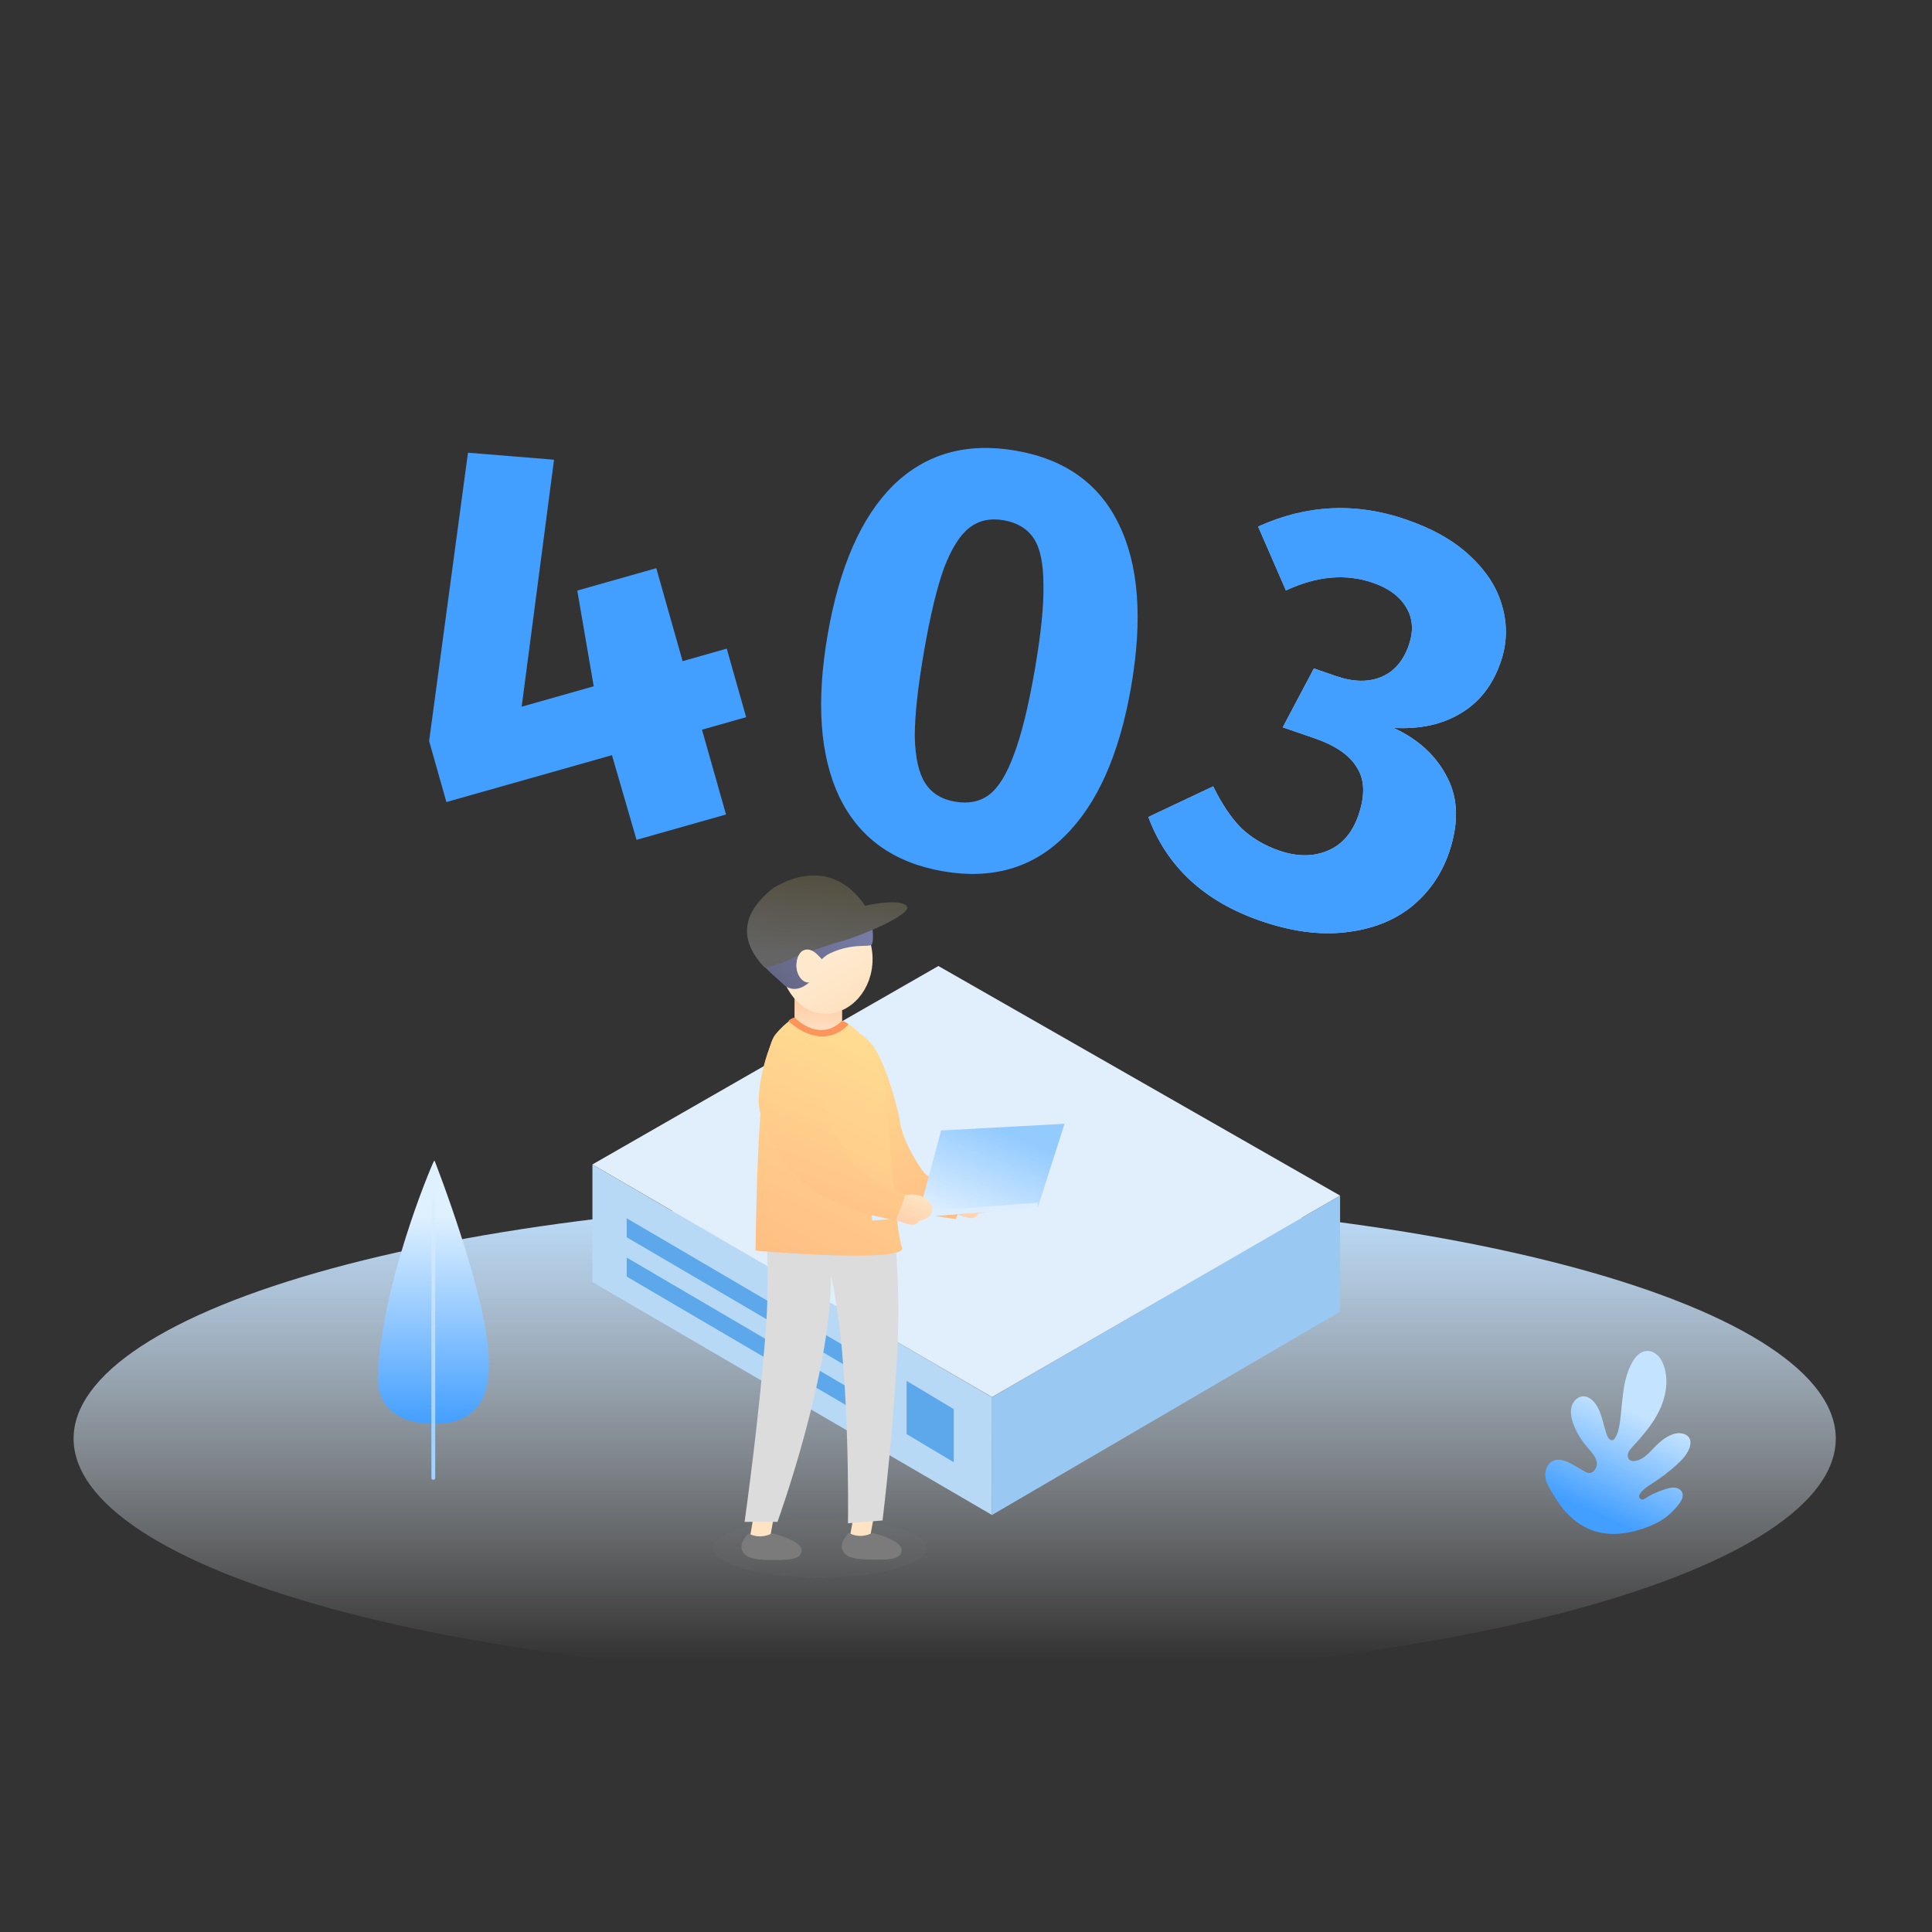 <?xml version="1.0" standalone="no"?><!DOCTYPE svg PUBLIC "-//W3C//DTD SVG 1.1//EN" "http://www.w3.org/Graphics/SVG/1.1/DTD/svg11.dtd"><svg height="1024" legacy-metrics="false" node-id="1" sillyvg="true" template-height="1024" template-width="1024" version="1.1" viewBox="0 0 1024 1024" width="1024" xmlns="http://www.w3.org/2000/svg" xmlns:xlink="http://www.w3.org/1999/xlink"><rect x="0" y="0" width="1024" height="1024" fill="#333333" stroke="none"/><defs node-id="95"><clipPath id="clip0_1515_111045" node-id="92"><path d="M 0.00 0.00 L 1024.00 0.00 L 1024.00 1024.00 L 0.00 1024.00 Z" fill="#000000" fill-rule="nonzero" node-id="98" stroke="none" target-height="1024" target-width="1024" target-x="0" target-y="0"></path></clipPath><linearGradient gradientUnits="userSpaceOnUse" id="paint0_linear_1515_111045" node-id="35" x1="506" x2="506" y1="635" y2="890"><stop offset="0" stop-color="#bddfff"></stop><stop offset="0.959" stop-color="#ffffff" stop-opacity="0"></stop></linearGradient><linearGradient gradientUnits="userSpaceOnUse" id="paint1_linear_1515_111045" node-id="38" x1="229.66" x2="229.66" y1="754.678" y2="615.257"><stop offset="0" stop-color="#439fff"></stop><stop offset="0.789" stop-color="#dff0ff"></stop></linearGradient><linearGradient gradientUnits="userSpaceOnUse" id="paint2_linear_1515_111045" node-id="41" x1="229.661" x2="229.661" y1="630.738" y2="784.347"><stop offset="0" stop-color="#dff0ff"></stop><stop offset="0.818" stop-color="#a2d2ff"></stop></linearGradient><linearGradient gradientUnits="userSpaceOnUse" id="paint3_linear_1515_111045" node-id="44" x1="883.842" x2="847.534" y1="720.042" y2="802.968"><stop offset="0.365" stop-color="#c4e3ff"></stop><stop offset="1" stop-color="#439fff"></stop></linearGradient><linearGradient gradientUnits="userSpaceOnUse" id="paint4_linear_1515_111045" node-id="47" x1="819.285" x2="808.084" y1="266.823" y2="371.111"><stop offset="0" stop-color="#6cb8ff"></stop><stop offset="1" stop-color="#a2d2ff"></stop></linearGradient><linearGradient gradientUnits="userSpaceOnUse" id="paint5_linear_1515_111045" node-id="50" x1="819.285" x2="808.084" y1="266.823" y2="371.111"><stop offset="0" stop-color="#439fff"></stop><stop offset="1" stop-color="#439fff"></stop></linearGradient><linearGradient gradientUnits="userSpaceOnUse" id="paint6_linear_1515_111045" node-id="53" x1="790.181" x2="795.784" y1="249.857" y2="354.595"><stop offset="0" stop-color="#439fff"></stop><stop offset="1" stop-color="#439fff"></stop></linearGradient><linearGradient gradientUnits="userSpaceOnUse" id="paint7_linear_1515_111045" node-id="56" x1="691.99" x2="742.375" y1="81.792" y2="173.785"><stop offset="0" stop-color="#439fff"></stop><stop offset="1" stop-color="#439fff"></stop></linearGradient><linearGradient gradientUnits="userSpaceOnUse" id="paint8_linear_1515_111045" node-id="59" x1="433.736" x2="433.736" y1="531.478" y2="553.445"><stop offset="0" stop-color="#ffcda5"></stop><stop offset="1" stop-color="#ffe8d1"></stop></linearGradient><linearGradient gradientUnits="userSpaceOnUse" id="paint9_linear_1515_111045" node-id="62" x1="433.612" x2="462.939" y1="479.418" y2="534.038"><stop offset="0" stop-color="#fff2df"></stop><stop offset="1" stop-color="#fee0bc"></stop></linearGradient><linearGradient gradientUnits="userSpaceOnUse" id="paint10_linear_1515_111045" node-id="65" x1="450.509" x2="407.206" y1="484.167" y2="521.182"><stop offset="0" stop-color="#777ca7"></stop><stop offset="1" stop-color="#636681"></stop></linearGradient><linearGradient gradientUnits="userSpaceOnUse" id="paint11_linear_1515_111045" node-id="68" x1="432.104" x2="436.822" y1="509.597" y2="463.308"><stop offset="0.04" stop-color="#646464"></stop><stop offset="1" stop-color="#534f3f"></stop></linearGradient><linearGradient gradientUnits="userSpaceOnUse" id="paint12_linear_1515_111045" node-id="71" x1="513.884" x2="507.952" y1="628.352" y2="643.828"><stop offset="0" stop-color="#fee4c3"></stop><stop offset="1" stop-color="#ffd1ac"></stop></linearGradient><linearGradient gradientUnits="userSpaceOnUse" id="paint13_linear_1515_111045" node-id="74" x1="456.754" x2="508.192" y1="534.017" y2="641.78"><stop offset="0" stop-color="#ffe194"></stop><stop offset="1" stop-color="#ffbf84"></stop></linearGradient><linearGradient gradientUnits="userSpaceOnUse" id="paint14_linear_1515_111045" node-id="77" x1="465.733" x2="402.245" y1="528.8" y2="659.35"><stop offset="0" stop-color="#ffe194"></stop><stop offset="1" stop-color="#ffbf84"></stop></linearGradient><linearGradient gradientUnits="userSpaceOnUse" id="paint15_linear_1515_111045" node-id="80" x1="524.455" x2="505" y1="597.4" y2="645"><stop offset="0" stop-color="#94cbff"></stop><stop offset="1" stop-color="#dceeff"></stop></linearGradient><linearGradient gradientUnits="userSpaceOnUse" id="paint16_linear_1515_111045" node-id="83" x1="54.792" x2="4.937" y1="-0.093" y2="0.669"><stop offset="0" stop-color="#dceeff"></stop><stop offset="1" stop-color="#94cbff"></stop></linearGradient><linearGradient gradientUnits="userSpaceOnUse" id="paint17_linear_1515_111045" node-id="86" x1="482.74" x2="476.807" y1="631.875" y2="647.351"><stop offset="0" stop-color="#fee4c3"></stop><stop offset="1" stop-color="#ffd1ac"></stop></linearGradient><linearGradient gradientUnits="userSpaceOnUse" id="paint18_linear_1515_111045" node-id="89" x1="467.388" x2="422.816" y1="536.19" y2="649.363"><stop offset="0" stop-color="#ffe194"></stop><stop offset="1" stop-color="#ffbf84"></stop></linearGradient></defs><g clip-path="url(#clip0_1515_111045)" id="sillyvg_g_0" node-id="216"><path d="M 973.00 762.50 C 973.00 796.32 923.80 828.75 836.22 852.66 C 748.64 876.57 629.86 890.00 506.00 890.00 C 382.14 890.00 263.36 876.57 175.78 852.66 C 88.20 828.75 39.00 796.32 39.00 762.50 C 39.00 728.68 88.20 696.25 175.78 672.34 C 263.36 648.43 382.14 635.00 506.00 635.00 C 629.86 635.00 748.64 648.43 836.22 672.34 C 923.80 696.25 973.00 728.68 973.00 762.50 Z" fill="url(#paint0_linear_1515_111045)" fill-rule="nonzero" node-id="218" stroke="none" target-height="255" target-width="934" target-x="39" target-y="635"></path><path d="M 230.46 615.50 C 230.46 615.50 230.23 614.92 229.93 615.54 C 227.18 621.12 202.33 681.57 200.36 728.22 C 200.36 728.22 196.22 755.02 230.97 754.66 C 259.97 754.37 259.20 729.66 259.10 721.34 C 258.70 687.57 230.46 615.50 230.46 615.50 Z" fill="url(#paint1_linear_1515_111045)" fill-rule="nonzero" node-id="220" stroke="none" target-height="139.406" target-width="58.883" target-x="200.216" target-y="615.259"></path><path d="M 229.66 784.34 C 229.10 784.34 228.65 783.89 228.65 783.33 L 228.65 631.75 C 228.65 631.20 229.10 630.74 229.66 630.74 C 230.22 630.74 230.68 631.20 230.68 631.75 L 230.68 783.33 C 230.68 783.90 230.22 784.34 229.66 784.34 Z" fill="url(#paint2_linear_1515_111045)" fill-rule="nonzero" node-id="222" stroke="none" target-height="153.606" target-width="2.033" target-x="228.647" target-y="630.737"></path><path d="M 869.35 810.66 C 876.54 808.40 883.52 805.45 889.87 797.18 C 891.18 795.48 892.40 793.31 891.69 791.28 C 891.15 789.76 889.59 788.78 888.01 788.53 C 887.42 788.44 886.83 788.43 886.23 788.48 L 886.23 788.48 C 885.32 788.57 884.41 788.75 883.54 789.01 L 883.28 789.09 C 879.09 790.30 875.09 792.13 871.42 794.52 C 871.09 794.74 870.70 794.83 870.31 794.79 C 869.91 794.75 869.55 794.58 869.27 794.30 C 868.98 794.02 868.80 793.65 868.75 793.25 C 868.70 792.86 868.79 792.45 868.99 792.11 C 869.37 791.49 869.80 790.91 870.29 790.38 C 871.01 789.61 871.81 788.92 872.66 788.30 C 873.79 787.46 874.99 786.72 876.17 785.95 C 880.56 783.12 884.72 779.93 888.61 776.42 C 891.38 773.91 894.09 771.13 895.41 767.61 C 896.01 765.99 896.29 764.12 895.57 762.55 C 894.38 759.97 891.00 759.25 888.24 759.78 C 883.40 760.72 879.53 764.32 876.10 767.91 C 873.26 770.89 870.08 774.19 865.99 774.37 C 865.29 774.44 864.59 774.30 863.98 773.96 C 862.81 773.25 862.51 771.59 862.93 770.27 C 863.34 768.95 864.30 767.90 865.23 766.89 C 870.62 761.02 875.93 754.92 879.43 747.73 C 882.93 740.53 884.48 732.04 882.05 724.41 C 881.34 722.18 880.26 720.00 878.59 718.38 C 876.92 716.76 874.58 715.75 872.28 716.06 C 869.15 716.47 866.80 719.15 865.21 721.91 C 859.77 731.40 860.10 743.02 858.57 753.89 C 858.14 756.93 857.51 760.05 855.73 762.56 C 855.56 762.80 855.35 763.00 855.10 763.15 C 853.63 764.01 852.31 762.27 851.76 760.79 C 849.58 754.95 849.04 748.26 845.14 743.43 C 843.65 741.59 841.54 740.05 839.20 740.06 C 836.33 740.08 833.88 742.51 833.04 745.29 C 832.20 748.07 832.71 751.10 833.60 753.86 C 835.26 758.98 838.25 763.58 841.76 767.63 C 843.61 769.76 845.71 771.92 846.26 774.71 C 846.43 775.65 846.36 776.63 846.05 777.54 C 845.75 778.45 845.22 779.27 844.51 779.91 C 844.18 780.20 843.80 780.42 843.39 780.56 C 842.97 780.70 842.53 780.75 842.10 780.71 C 841.16 780.63 840.31 780.14 839.48 779.67 C 839.14 779.47 838.79 779.26 838.45 779.07 C 837.08 778.28 835.71 777.48 834.34 776.69 C 830.85 774.67 826.65 772.61 823.02 774.35 C 821.17 775.24 819.95 776.98 819.38 778.99 C 818.87 780.80 818.87 782.73 819.38 784.55 C 820.46 788.33 827.28 798.85 830.09 801.56 C 833.37 804.73 844.75 818.40 869.35 810.66 Z" fill="url(#paint3_linear_1515_111045)" fill-rule="nonzero" node-id="224" stroke="none" target-height="96.934" target-width="76.945" target-x="819.042" target-y="716.056"></path><path d="M 745.29 275.36 C 759.61 280.30 771.01 286.83 779.49 294.94 C 788.18 303.13 793.78 312.06 796.32 321.73 C 799.05 331.48 798.74 341.19 795.40 350.87 C 791.16 363.17 784.08 372.24 774.17 378.07 C 764.46 383.98 752.63 386.55 738.67 385.80 C 751.90 391.94 761.39 400.74 767.14 412.20 C 772.96 423.46 773.22 436.76 767.93 452.08 C 763.97 463.58 757.29 473.12 747.90 480.72 C 738.58 488.11 727.00 492.58 713.15 494.12 C 699.51 495.73 684.52 493.72 668.18 488.08 C 638.33 477.79 618.49 459.43 608.64 433.02 L 643.02 416.78 C 647.51 426.00 652.43 433.34 657.77 438.79 C 663.38 444.11 670.12 448.13 677.98 450.84 C 687.46 454.11 696.03 454.13 703.68 450.91 C 711.34 447.68 716.77 441.43 719.97 432.15 C 723.59 421.67 723.34 413.23 719.22 406.85 C 715.38 400.33 707.91 395.16 696.82 391.33 L 679.88 385.49 L 696.40 354.29 L 708.19 358.36 C 717.27 361.49 725.23 361.64 732.07 358.81 C 738.91 355.98 743.80 350.33 746.72 341.86 C 749.29 334.40 748.86 327.82 745.41 322.11 C 742.03 316.21 736.10 311.80 727.63 308.87 C 713.32 303.93 697.95 305.29 681.55 312.95 L 666.82 279.09 C 692.51 267.42 718.67 266.18 745.29 275.36 Z" fill="url(#paint4_linear_1515_111045)" fill-rule="nonzero" node-id="226" stroke="none" target-height="225.271" target-width="189.492" target-x="608.645" target-y="269.341"></path><path d="M 745.29 275.36 C 759.61 280.30 771.01 286.83 779.49 294.94 C 788.18 303.13 793.78 312.06 796.32 321.73 C 799.05 331.48 798.74 341.19 795.40 350.87 C 791.16 363.17 784.08 372.24 774.17 378.07 C 764.46 383.98 752.63 386.55 738.67 385.80 C 751.90 391.94 761.39 400.74 767.14 412.20 C 772.96 423.46 773.22 436.76 767.93 452.08 C 763.97 463.58 757.29 473.12 747.90 480.72 C 738.58 488.11 727.00 492.58 713.15 494.12 C 699.51 495.73 684.52 493.72 668.18 488.08 C 638.33 477.79 618.49 459.43 608.64 433.02 L 643.02 416.78 C 647.51 426.00 652.43 433.34 657.77 438.79 C 663.38 444.11 670.12 448.13 677.98 450.84 C 687.46 454.11 696.03 454.13 703.68 450.91 C 711.34 447.68 716.77 441.43 719.97 432.15 C 723.59 421.67 723.34 413.23 719.22 406.85 C 715.38 400.33 707.91 395.16 696.82 391.33 L 679.88 385.49 L 696.40 354.29 L 708.19 358.36 C 717.27 361.49 725.23 361.64 732.07 358.81 C 738.91 355.98 743.80 350.33 746.72 341.86 C 749.29 334.40 748.86 327.82 745.41 322.11 C 742.03 316.21 736.10 311.80 727.63 308.87 C 713.32 303.93 697.95 305.29 681.55 312.95 L 666.82 279.09 C 692.51 267.42 718.67 266.18 745.29 275.36 Z" fill="url(#paint5_linear_1515_111045)" fill-rule="nonzero" node-id="228" stroke="none" target-height="225.271" target-width="189.492" target-x="608.645" target-y="269.341"></path><path d="M 538.41 238.86 C 564.47 243.38 582.67 256.39 593.02 277.89 C 603.57 299.43 605.73 328.17 599.50 364.11 C 593.30 399.84 581.59 426.17 564.36 443.11 C 547.34 460.07 525.80 466.30 499.74 461.78 C 473.68 457.25 455.38 444.12 444.87 422.38 C 434.56 400.67 432.50 371.95 438.70 336.22 C 444.94 300.27 456.54 273.92 473.52 257.16 C 490.71 240.44 512.34 234.34 538.41 238.86 Z M 532.01 275.75 C 524.86 274.51 518.78 275.84 513.78 279.74 C 508.77 283.63 504.29 290.76 500.33 301.11 C 496.58 311.50 493.06 326.16 489.78 345.08 C 486.50 363.99 484.85 379.08 484.85 390.34 C 485.09 401.42 486.91 409.64 490.32 415.00 C 493.72 420.35 498.99 423.65 506.14 424.89 C 513.28 426.13 519.34 424.90 524.31 421.22 C 529.32 417.32 533.70 410.18 537.45 399.79 C 541.45 389.22 545.10 374.38 548.42 355.25 C 551.74 336.12 553.28 321.01 553.04 309.93 C 553.04 298.67 551.32 290.47 547.88 285.33 C 544.45 280.19 539.15 276.99 532.01 275.75 Z" fill="url(#paint6_linear_1515_111045)" fill-rule="nonzero" node-id="230" stroke="none" target-height="225.75" target-width="167.644" target-x="435.274" target-y="237.438"></path><path d="M 385.19 343.79 L 395.48 380.12 L 372.07 386.75 L 384.80 431.70 L 337.38 445.13 L 324.35 400.26 L 236.60 425.10 L 227.45 392.77 L 248.04 239.94 L 293.65 243.66 L 276.50 374.56 L 314.68 363.75 L 305.97 313.01 L 347.84 301.15 L 361.79 350.42 L 385.19 343.79 Z" fill="url(#paint7_linear_1515_111045)" fill-rule="nonzero" node-id="232" stroke="none" target-height="205.181" target-width="168.029" target-x="227.447" target-y="239.945"></path><path d="M 314.00 617.18 L 525.77 740.67 L 525.77 802.97 L 314.00 679.51 L 314.00 617.21 L 314.00 617.18 Z" fill="#b8d9f6" fill-rule="nonzero" node-id="234" stroke="none" target-height="185.786" target-width="211.769" target-x="314" target-y="617.18"></path><path d="M 332.16 645.70 L 467.96 725.30 L 467.96 735.37 L 332.16 655.77 L 332.16 645.73 L 332.16 645.70 Z M 332.16 666.53 L 467.96 746.14 L 467.96 756.21 L 332.16 676.61 L 332.16 666.57 L 332.16 666.53 Z M 480.51 731.88 L 505.50 746.86 L 505.50 775.03 L 480.51 760.08 L 480.51 732.05 L 480.51 731.88 Z" fill="#5ca8ea" fill-rule="nonzero" node-id="236" stroke="none" target-height="129.337" target-width="173.332" target-x="332.163" target-y="645.698"></path><path d="M 710.27 633.69 L 525.77 740.67 L 525.77 802.97 L 710.27 695.19 L 710.27 633.69 Z" fill="#99c9f2" fill-rule="nonzero" node-id="238" stroke="none" target-height="169.277" target-width="184.506" target-x="525.769" target-y="633.688"></path><path d="M 710.27 633.69 L 497.37 512.00 L 314.00 617.18 L 525.77 740.42 L 710.27 633.69 Z" fill="#e0effb" fill-rule="nonzero" node-id="240" stroke="none" target-height="228.425" target-width="396.275" target-x="314" target-y="512"></path><path d="M 491.00 820.50 C 491.00 829.06 465.70 836.00 434.50 836.00 C 403.30 836.00 378.00 829.06 378.00 820.50 C 378.00 811.94 403.30 805.00 434.50 805.00 C 465.70 805.00 491.00 811.94 491.00 820.50 Z" fill="#7d7d7d" fill-opacity="0.1" fill-rule="nonzero" node-id="242" stroke="none" target-height="31" target-width="113" target-x="378" target-y="805"></path><path d="M 446.35 528.22 L 421.12 528.22 L 421.12 553.45 L 446.35 553.45 L 446.35 528.22 Z" fill="url(#paint8_linear_1515_111045)" fill-rule="nonzero" node-id="244" stroke="none" target-height="25.227" target-width="25.227" target-x="421.122" target-y="528.218"></path><path d="M 437.46 537.32 C 451.28 537.32 462.48 524.36 462.48 508.37 C 462.48 492.38 451.28 479.42 437.46 479.42 C 423.64 479.42 412.44 492.38 412.44 508.37 C 414.30 523.51 423.64 537.32 437.46 537.32 Z" fill="url(#paint9_linear_1515_111045)" fill-rule="nonzero" node-id="246" stroke="none" target-height="57.898" target-width="50.04" target-x="412.438" target-y="479.418"></path><path d="M 438.55 506.00 C 437.42 506.77 436.41 507.57 435.57 508.41 C 435.41 508.24 435.21 508.02 434.98 507.77 C 432.81 505.39 428.02 500.15 423.24 506.62 C 419.71 515.57 425.68 521.65 428.98 520.62 C 420.50 528.06 414.92 521.44 414.92 521.44 C 414.92 521.44 414.30 520.82 412.44 519.17 C 412.19 518.95 411.93 518.72 411.67 518.49 C 403.77 511.51 387.55 497.19 404.78 476.86 C 404.82 476.85 404.92 476.76 405.08 476.62 C 407.74 474.34 427.32 457.56 451.25 473.63 C 453.14 475.13 454.83 476.76 456.21 478.51 C 463.67 486.31 463.22 499.35 462.01 500.65 C 461.47 501.23 460.05 501.27 457.92 501.32 C 453.76 501.44 446.88 501.62 438.55 506.00 Z" fill="url(#paint10_linear_1515_111045)" fill-rule="evenodd" node-id="248" stroke="none" target-height="57.401" target-width="65.536" target-x="397.145" target-y="466.746"></path><path d="M 441.83 500.06 C 439.52 500.88 436.60 501.87 432.72 503.13 C 423.17 506.26 420.58 507.54 418.52 508.55 C 416.29 509.66 414.69 510.44 405.41 512.97 C 397.76 504.90 386.59 488.98 409.96 470.58 C 434.39 456.39 450.34 467.79 458.52 480.06 C 470.45 477.41 479.89 477.60 480.84 480.83 C 481.96 484.67 460.33 494.71 445.31 499.11 C 444.07 499.48 442.91 499.79 441.83 500.06 Z" fill="url(#paint11_linear_1515_111045)" fill-rule="evenodd" node-id="250" stroke="none" target-height="48.936" target-width="84.887" target-x="395.951" target-y="464.03"></path><path d="M 422.78 515.03 C 421.23 511.49 422.56 505.14 425.86 503.70 C 429.16 502.26 432.81 504.67 434.36 508.21 C 435.90 511.75 434.75 515.09 431.45 516.53 C 428.15 517.97 424.32 518.57 422.78 515.03 Z" fill="#ffe9cd" fill-rule="nonzero" node-id="252" stroke="none" target-height="14.355" target-width="12.865" target-x="422.156" target-y="503.29"></path><path d="M 399.87 801.18 L 410.29 803.01 L 407.84 816.90 L 397.43 815.06 Z" fill="#fee4c3" fill-rule="nonzero" node-id="254" stroke-linecap="butt" stroke-width="1" target-height="15.719" target-width="12.86" target-x="397.426" target-y="801.177"></path><path d="M 424.84 821.53 C 424.84 826.39 418.95 826.81 411.15 826.81 C 403.35 826.81 395.01 826.81 393.25 821.53 C 393.33 821.76 391.48 818.02 396.78 812.75 C 396.78 812.75 402.08 816.26 409.14 812.75 C 416.03 814.10 424.84 817.92 424.84 821.53 Z" fill="#7b7b7b" fill-rule="nonzero" node-id="256" stroke="none" target-height="14.061" target-width="31.822" target-x="393.022" target-y="812.746"></path><path d="M 452.89 801.10 L 463.29 802.99 L 460.78 816.86 L 450.38 814.98 Z" fill="#fee4c3" fill-rule="nonzero" node-id="258" stroke-linecap="butt" stroke-width="1" target-height="15.754" target-width="12.914" target-x="450.377" target-y="801.103"></path><path d="M 477.93 821.40 C 477.90 826.27 472.02 826.66 464.24 826.63 C 456.45 826.60 448.13 826.56 446.39 821.26 C 446.47 821.50 444.65 817.73 449.96 812.47 C 449.96 812.47 455.23 816.02 462.29 812.52 C 469.16 813.91 477.94 817.78 477.93 821.40 Z" fill="#7b7b7b" fill-rule="nonzero" node-id="260" stroke="none" target-height="14.161" target-width="31.751" target-x="446.173" target-y="812.469"></path><path d="M 421.37 646.08 C 412.61 646.11 405.61 646.99 405.61 646.99 C 405.61 646.99 408.06 673.10 406.11 701.58 C 402.90 748.24 394.65 806.62 394.65 806.62 L 412.08 806.62 C 412.08 806.62 440.71 727.74 440.41 676.28 C 450.78 719.63 449.45 807.37 449.45 807.37 L 467.78 805.86 C 467.78 805.86 474.24 752.73 475.84 710.03 C 477.13 675.43 473.62 649.54 473.62 649.54 C 464.65 648.53 455.57 648.45 446.57 649.27 C 446.55 649.28 446.52 649.28 446.50 649.28 C 442.53 648.20 437.56 647.09 432.49 646.58 C 429.03 646.23 425.52 646.09 422.23 646.08 L 421.37 646.08 Z" fill="#dcdcdc" fill-rule="nonzero" node-id="262" stroke="none" target-height="161.288" target-width="81.463" target-x="394.654" target-y="646.082"></path><path d="M 518.40 643.40 C 516.63 646.93 512.78 645.68 506.83 643.40 C 500.89 641.12 495.00 637.77 496.63 633.50 C 498.27 629.24 505.41 627.62 511.35 629.90 C 525.45 627.53 530.73 641.63 518.40 643.40 Z" fill="url(#paint12_linear_1515_111045)" fill-rule="nonzero" node-id="264" stroke="none" target-height="16.708" target-width="28.937" target-x="496.368" target-y="628.875"></path><path d="M 446.35 542.69 C 446.35 542.69 458.47 547.21 463.56 555.56 C 471.93 569.32 476.74 592.84 476.74 592.84 C 476.74 592.84 477.13 599.99 482.65 610.14 C 488.65 621.18 490.82 622.57 490.82 622.57 C 490.82 622.57 499.40 628.28 501.74 628.78 C 504.58 629.38 511.28 632.33 511.28 632.33 L 506.73 646.08 C 506.73 646.08 488.04 644.38 474.92 638.54 C 465.12 634.17 461.29 622.56 461.29 622.56 L 446.35 542.69 Z" fill="url(#paint13_linear_1515_111045)" fill-rule="evenodd" node-id="266" stroke="none" target-height="103.39" target-width="64.928" target-x="446.349" target-y="542.692"></path><path d="M 446.32 541.15 C 436.44 552.44 425.74 544.68 421.62 539.38 C 421.03 539.38 416.68 541.43 411.03 548.20 C 402.21 558.79 401.03 627.58 400.44 662.86 C 427.50 665.21 480.91 668.15 478.08 661.10 C 474.56 652.28 471.03 594.07 469.26 576.43 C 468.56 569.41 460.44 546.44 446.32 541.15 Z" fill="url(#paint14_linear_1515_111045)" fill-rule="nonzero" node-id="268" stroke="none" target-height="126.122" target-width="77.711" target-x="400.443" target-y="539.384"></path><path d="M 449.66 542.90 C 449.66 542.90 447.89 541.17 446.12 541.17 C 436.59 550.50 425.80 544.02 421.35 539.44 C 421.19 539.26 419.58 539.44 417.81 541.17 C 433.38 555.03 445.53 548.10 449.66 542.90 Z" fill="#fb955b" fill-rule="nonzero" node-id="270" stroke="none" target-height="9.934" target-width="31.844" target-x="417.813" target-y="539.38"></path><path d="M 564.21 595.63 L 498.83 599.17 L 497.88 602.72 L 486.46 645.25 L 550.08 639.94 L 564.21 595.63 Z" fill="url(#paint15_linear_1515_111045)" fill-rule="nonzero" node-id="272" stroke="none" target-height="49.627" target-width="77.749" target-x="486.464" target-y="595.628"></path><path d="M 462.11 644.08 L 549.77 637.46 L 549.88 637.55 L 550.14 640.18 L 550.05 640.29 L 462.39 646.91 L 462.28 646.82 L 462.02 644.19 L 462.11 644.08 Z" fill="url(#paint16_linear_1515_111045)" fill-rule="nonzero" node-id="274" stroke-linecap="butt" stroke-width="1" target-height="9.45" target-width="88.125" target-x="462.018" target-y="637.461"></path><path d="M 487.25 646.92 C 485.49 650.45 481.63 649.20 475.69 646.92 C 469.75 644.64 463.85 641.29 465.49 637.03 C 467.13 632.76 474.26 631.15 480.20 633.42 C 494.30 631.06 499.59 645.16 487.25 646.92 Z" fill="url(#paint17_linear_1515_111045)" fill-rule="nonzero" node-id="276" stroke="none" target-height="16.707" target-width="28.937" target-x="465.223" target-y="632.397"></path><path d="M 402.10 583.51 C 402.10 571.89 407.93 548.28 414.95 544.76 C 428.98 546.52 436.64 565.50 437.75 579.98 C 439.50 602.88 444.77 602.88 450.03 613.45 C 454.24 621.90 472.83 631.06 479.85 632.82 C 479.85 633.41 478.80 637.05 474.59 646.91 C 467.57 645.15 453.54 643.39 434.24 632.82 C 414.95 622.25 402.10 595.83 402.10 583.51 Z" fill="url(#paint18_linear_1515_111045)" fill-rule="nonzero" node-id="278" stroke="none" target-height="102.149" target-width="77.749" target-x="402.099" target-y="544.761"></path></g></svg>